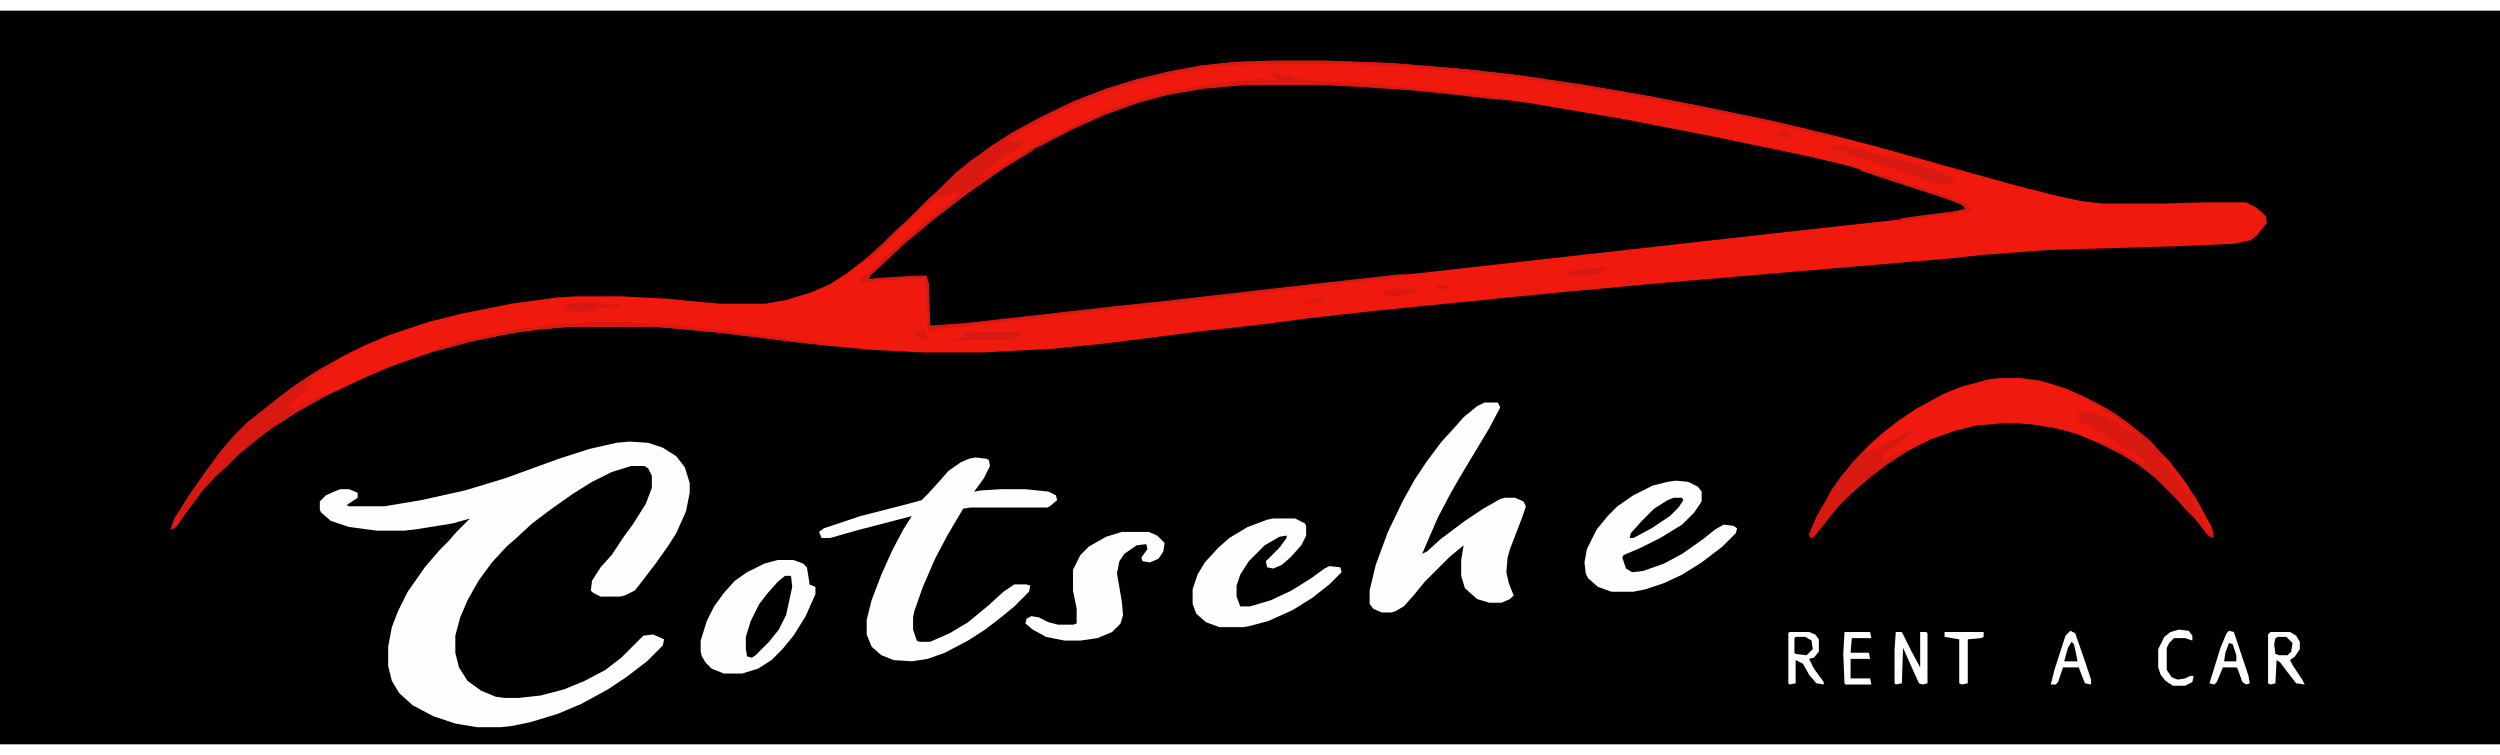 <?xml version="1.0" encoding="UTF-8"?>
<svg version="1.1" viewBox="0 0 2048 601" width="500" height="151" xmlns="http://www.w3.org/2000/svg">
    <path transform="translate(0)" d="m0 0h2048v601h-2048z" />
    <path transform="translate(1020,60)"
        d="m0 0h64l54 3 36 3 36 4 45 6 87 15 76 15 52 11 36 8 24 7 52 17 23 8 6 4-3 3-34 5-302 34-356 40-82 9-55 6h-17l-1-10-1-25-1-5-47 2 1-4 16-15 15-14 14-11 9-8 16-12 19-14 18-12 22-14 18-10 25-13 26-11 33-11 24-5 27-4z" />
    <path transform="translate(1041,41)"
        d="m0 0h46l54 2 60 5 44 5 54 8 52 9 46 9 58 12 50 12 31 8 111 31 35 9 23 5 18 2h49l36-1h32l8 4 8 7 1 6-8 10-5 4-14 3-48 2-103 3-54 4-28 3-235 20-97 9-140 14-53 6-38 5-53 6-31 4-48 6-40 4-57 3h-49l-40-2-43-4-82-10-42-4-14-1h-68l-24 2-23 3-34 7-30 8-32 11-24 10-34 16-23 13-19 12-12 9-16 13-11 11-8 7-11 12-12 16-10 14-4 2 3-9 12-19 14-20 11-15 11-13 12-12 14-11 10-8 16-12 17-11 21-12 16-8 21-9 33-11 28-7 40-8 37-5 16-1h37l38 2 31 3 12 1h37l17-3 20-6 16-7 14-9 13-10 14-12 14-14 8-7 19-19 8-7 13-13 11-9 18-13 17-11 24-13 27-13 26-10 26-8 25-6 27-5 27-3zm-21 19-34 3-29 5-23 6-28 10-27 12-27 14-23 14-18 12-20 14-26 20-12 10-11 9-16 15-14 13v3l38-2h9l1 5 1 25 1 10h17l687-77 91-10 46-6 7-2v-3l-10-5-36-12-50-16-34-8-77-16-72-14-76-13-45-6-36-4-36-3-54-3z"
        fill="#EF190D" />
    <path transform="translate(516,353)"
        d="m0 0 15 1 12 4 11 7 7 9 4 13v8l-3 15-8 18-7 11-10 14-13 17-4 5-8 4-4 1h-16l-6-3-2-2 1-8 7-11 9-10 10-15 8-11 10-16 5-13v-10l-3-6-3-2h-11l-16 5-16 8-16 10-17 12-16 12-13 12-8 7-12 13-11 15-9 16-6 14-4 15v14l3 12 7 11 11 8 12 5 7 1h12l18-2 19-5 17-7 17-9 13-10 18-18 8-1 9 4-1 5-13 13-17 13-15 10-22 12-19 8-23 7-15 3-9 1h-19l-18-3-18-6-17-9-11-10-6-10-3-12v-16l3-16 5-13 8-16 14-20 12-14 7-7 7-8 11-11-14 4-31 5-9 1h-22l-23-3-15-5-8-7-1-2v-7l5-5 9-4 3-1h7l7 3v4l-9 6 2 1h29l30-5 36-8 33-10 44-16 25-8 22-5z"
        fill="#FEFEFE" />
    <path transform="translate(1216,321)"
        d="m0 0h11l2 4-9 17-24 40-8 14-10 19-13 30 4-2 11-10 20-15 15-10 14-8 4-1h8l7 3 2 4-3 9-10 26-2 7-1 12 2 9 4 10-3 3-7 3h-10l-10-3-10-9-3-10v-13l2-12-11 9-21 21-9 11-8 9-7 4-3 1h-8l-7-3-3-4v-11l5-21 10-27 12-25 10-18 10-15 12-16 11-12 7-8 11-9z"
        fill="#FEFEFE" />
    <path transform="translate(1638,301)"
        d="m0 0h17l16 2 20 6 16 7 19 10 15 10 14 11 7 6 7 8 8 8 12 16 10 15 12 22 2 5v5l-4-2-11-14-8-8-7-8-17-17-14-11-15-9-16-8-19-8-18-5-19-3-13-1h-12l-22 2-16 4-20 7-20 10-18 12-13 10-14 12-11 11-9 11-11 14-3 1-1-3 6-14 13-23 7-10 9-11 12-13 12-11 14-11 15-10 22-12 15-6 22-6z"
        fill="#EF190D" />
    <path transform="translate(799,366)"
        d="m0 0 9 1 2 1 1 5-5 10-8 11 6-1 16-1h20l19 2 6 3 1 4-6 5-2 1h-63l-6 1-13 22-10 19-10 23-7 20-1 5v10l3 9 2 1h9l16-7 15-9 17-14 12-11 9-6h10l3 1-1 5-12 12-11 9-13 10-14 9-19 10-14 5-13 2-15-1-10-4-8-7-4-10v-12l4-16 8-21 9-20 9-17 7-11-46 12-21 6h-7l-2-5 4-3 30-10 39-10 11-3 5-5 10-11 7-8 10-7 7-3z"
        fill="#FEFEFE" />
    <path transform="translate(637,450)"
        d="m0 0h13l8 3 3 3 2 12v2l5 2v6l-8 18-10 16-9 11-9 9-11 7-13 4h-15l-10-4-5-5-3-5-1-4v-9l5-16 6-12 8-11 9-10 10-7 14-7z"
        fill="#FEFEFE" />
    <path transform="translate(1373,385)"
        d="m0 0 10 1 8 4 3 4v8l-6 9-10 10-18 11-16 8-14 6-1 2 3 9 5 3 9-1 17-6 15-8 17-12 10-8 7-4 8 1 3 2-1 4-11 11-17 13-16 10-15 7-15 5-10 2h-18l-11-4-8-7-2-4-1-9 2-11 8-16 9-11 8-8 13-9 16-8 12-3z"
        fill="#FEFEFE" />
    <path transform="translate(1043,416)"
        d="m0 0h18l8 4 1 2v8l-4 8-9 10-7 6-7 3-5-1-1-5 11-11 6-8v-2l-6 1-12 7-13 13-7 11-3 9v9l3 8h8l17-5 17-8 16-10 11-8 4-2 9 1 1 4-10 10-14 11-16 10-20 9-15 4-5 1h-20l-11-4-8-7-3-8v-12l4-12 6-10 11-12 9-8 15-9 16-6z"
        fill="#FEFEFE" />
    <path transform="translate(919,427)"
        d="m0 0h22l7 3 6 6-1 7-4 6-7 3-6-1-1-3 5-7-1-4-8 1-10 7-4 6-2 10 4 23 1 11-2 7-7 7-12 5-14 2h-13l-15-3-11-6-6-5 1-4 4-2 6 1 8 4 8 2h12l3-1v-12l-3-15v-17l6-12 7-7 14-8z"
        fill="#FEFEFE" />
    <path transform="translate(1041,41)"
        d="m0 0h46l54 2 60 5 44 5 54 8 52 9 46 9 58 12 50 12v1l-11-1-19-5-40-9-21-4-23-5-63-12-78-12-53-6-37-3-7-1-52-2h-71l-38 2-28 5-30 7-6 2-23 7-10 4-7 3h-3v2l-8 2-22 11-4 3-7 3-11 7-6 2v2l-3 1 14-1-1 4-9 6-14 9-3 3-1 2h-2v3l-5 1v3l8-3 10-7h2v-2l9-5 12-7 3 1-26 16-30 21-26 20-12 10-11 9-16 15-13 12-1 3 6-1 32-2h9l2 6 1 35 28-2 115-13 56-6 87-10 98-11h10v1l-59 7-63 7-42 5-71 8-20 2-99 11-34 4-3 2-4-1-1-2-1-30-1-11-19 1-26 2-9 1v-3l11-9 3-3h2l2-4 9-7 14-13 8-7 5-5h3l1-3 4-1v-2l10-7 3-3 7-6h-2v-3l-1 2-11 4-6-1v2l-8 6-18 18-2-1 24-24 8-7 13-13 11-9 18-13 17-11 24-13 27-13 26-10 26-8 25-6 27-5 27-3z"
        fill="#D81911" />
    <path transform="translate(1711,319)"
        d="m0 0 6 2 17 10 12 9 10 8 6 5 7 8 8 8 12 16 10 15 12 22 2 5v5l-4-2-11-14-8-8-7-8-17-17-14-11-15-9-16-8-4-3 5 1 16 8 11 6 7 5v-2-3h-2l-3-3-2-1v-2l-7-1-5-4-22-14v-2h-5l-6-4-2-3 1-5h8l10 4 5 1 1 2 8 2 1 3 4 2 7 4h2l5 6 1-1-5-5-16-12-13-8-10-6z"
        fill="#D81911" />
    <path transform="translate(272,288)"
        d="m0 0h2l-1 3-6 3-8 5h-2v2l-5 4-3 2v2l3-1 1 2-13 10-3 3-1 2h5l1 1 22-11 2 1-23 13-19 12-12 9-16 13-11 11-8 7-11 12-12 16-10 14-4 2 3-9 12-19 14-20 11-15 11-13 12-12 14-11 10-8 16-12 17-11z"
        fill="#D81911" />
    <path transform="translate(1566,343)"
        d="m0 0h2l-1 3-5 4-6 3-4 4-6 4h-2l-2 9 7-4 5-3 7-4 3 1-19 12-14 11-14 12-11 11-9 11-11 14-3 1-1-3 6-14 13-23 7-10 9-11 10-11 1 2 6-2 5-1 1-2 10-5 9-5z"
        fill="#D81911" />
    <path transform="translate(643,463)" d="m0 0h5l1 9-5 23-6 12-8 10-11 11-3 2-4-1-1-6v-10l4-13 7-14 7-9 8-9z" />
    <path transform="translate(1860,509)" d="m0 0h16l5 3 3 5v6l-4 6-4 3 2 4 8 12 2 4-7-1-7-9-6-8-3-2-1 19-4 1-2-1v-40z"
        fill="#FEFEFE" />
    <path transform="translate(1466,509)" d="m0 0h16l5 2 3 4v10l-4 5-4 1 4 8 8 11v2l-6-1-6-7-5-9-6-3v19l-5 1-1-1v-41z"
        fill="#FEFEFE" />
    <path transform="translate(1043,51)"
        d="m0 0 7 1 1 2 6-1 5 3-3 2 7-3 8 2 13 1 22 1 8 1h15v1l35 3 37 4 30 4v1l-16-1-34-4-31-3-48-3-21-1h-64l-34 3-29 5-23 6-28 10-27 12-27 14-5 2 1-3 40-20 27-11 28-9 16-4 21-4 33-4 14-1 2-2 6 1 10 1v-2l-3-1z"
        fill="#D81911" />
    <path transform="translate(1500,110)"
        d="m0 0h5l4 2 1-2 4 1v2h10l6 2v2h7l12 3 12 4 11 2 3 2 10 2 2 2 10 3 5 6-4 2-12-2-42-14-22-7-5-1-5-2v-2l-10-1z"
        fill="#D81912" />
    <path transform="translate(1553,509)" d="m0 0h5l8 16 7 13v-29h5l1 1v41l-4 1-3-1-9-20-4-9-1 29-5 1-1-1v-27z"
        fill="#FEFEFE" />
    <path transform="translate(1826,508)" d="m0 0 4 1 12 36 1 6-3 1-3-2-4-11-1-1h-11l-5 12-2 2-4-1 9-29 5-12z"
        fill="#FEFEFE" />
    <path transform="translate(1696,508)" d="m0 0 4 2 7 20 6 18v4l-5-1-4-10-1-3h-13l-4 12-2 2h-4l3-12 9-28z"
        fill="#FEFEFE" />
    <path transform="translate(485,255)"
        d="m0 0h19l44 2 46 5 56 7 23 3v1h-9l-73-9-42-4-14-1h-68l-24 2-23 3-34 7-26 7-4-1 28-8 39-8 32-4 22-1z"
        fill="#D81912" />
    <path transform="translate(1371,399)" d="m0 0h7l1 2-4 6-7 7-15 10-15 8h-3l1-4 9-10 10-10 11-7z" />
    <path transform="translate(1511,509)" d="m0 0h21l1 5h-16l-1 12h15l1 5h-16v16h16l1 5h-21l-1-1-1-24z"
        fill="#FEFEFE" />
    <path transform="translate(1785,507)"
        d="m0 0 8 1 3 4v4l-6-2h-9l-4 4-2 4v18l4 6 5 2 6-1 4-2h3l-1 5-6 3h-10l-6-4-4-5-2-6v-15l5-10 5-4z"
        fill="#FEFEFE" />
    <path transform="translate(1593,509)" d="m0 0h32v4l-2 1-11 1v36l-5 1-2-1v-36l-12-2z" fill="#FEFEFE" />
    <path transform="translate(804,263)" d="m0 0h30l2 1v3l-13 3h-43v-1l10-1 1-1-2-2 2-1z" fill="#D81912" />
    <path transform="translate(1524,130)" d="m0 0 7 1 55 18 23 8 6 5v2l-25 4-24 3h-9v-1l46-6 7-2-3-3-13-5-43-14-27-9z"
        fill="#D81912" />
    <path transform="translate(476,239)" d="m0 0h12l4 1 8 1 7-1 1 2-14 2-4-1-1 3h-11v2l-9-2-7-1 1-4z" fill="#D81911" />
    <path transform="translate(1471,513)" d="m0 0h8l5 3 1 7-5 5-9-1-1-1v-12z" />
    <path transform="translate(1866,513)" d="m0 0h7l5 5-1 7-3 3h-7l-3-1-1-8 1-5z" />
    <path transform="translate(1770,365)"
        d="m0 0 6 5 5 5 9 11 10 16 10 18 2 4v5l-3-2-3-5-2-6-2-3v-3l-3-1-4-9-1-4h-2l-7-11-8-10-2-4h-2l-3-4z"
        fill="#E9190E" />
    <path transform="translate(1315,210)" d="m0 0 2 2-10 4-10 1h-13l-2-2 6-2z" fill="#D81912" />
    <path transform="translate(1142,228)" d="m0 0h18v3l-17 3-10-1 2-4z" fill="#D81912" />
    <path transform="translate(1697,517)" d="m0 0 2 2 3 14h-11l3-11z" />
    <path transform="translate(1826,518)" d="m0 0 3 1 3 9v5h-10l1-7z" />
    <path transform="translate(735,179)" d="m0 0h2l-1 3-8 7-9 9-7 6-2-1 17-16z" fill="#D81912" />
    <path transform="translate(755,261)" d="m0 0 3 1 2 5 1 2h-7l-4-4z" fill="#D81912" />
    <path transform="translate(1079,236)" d="m0 0 5 1v2l-2 1h-14l3-3z" fill="#D81912" />
    <path transform="translate(145,413)" d="m0 0 3 1-1 5-4 5-3 1 3-9z" fill="#DF1910" />
    <path transform="translate(1462,99)" d="m0 0h5l-1 5h-6l-5-2 2-2z" fill="#D81912" />
    <path transform="translate(1177,225)" d="m0 0h8l3 2-3 1h-8z" fill="#D81912" />
</svg>